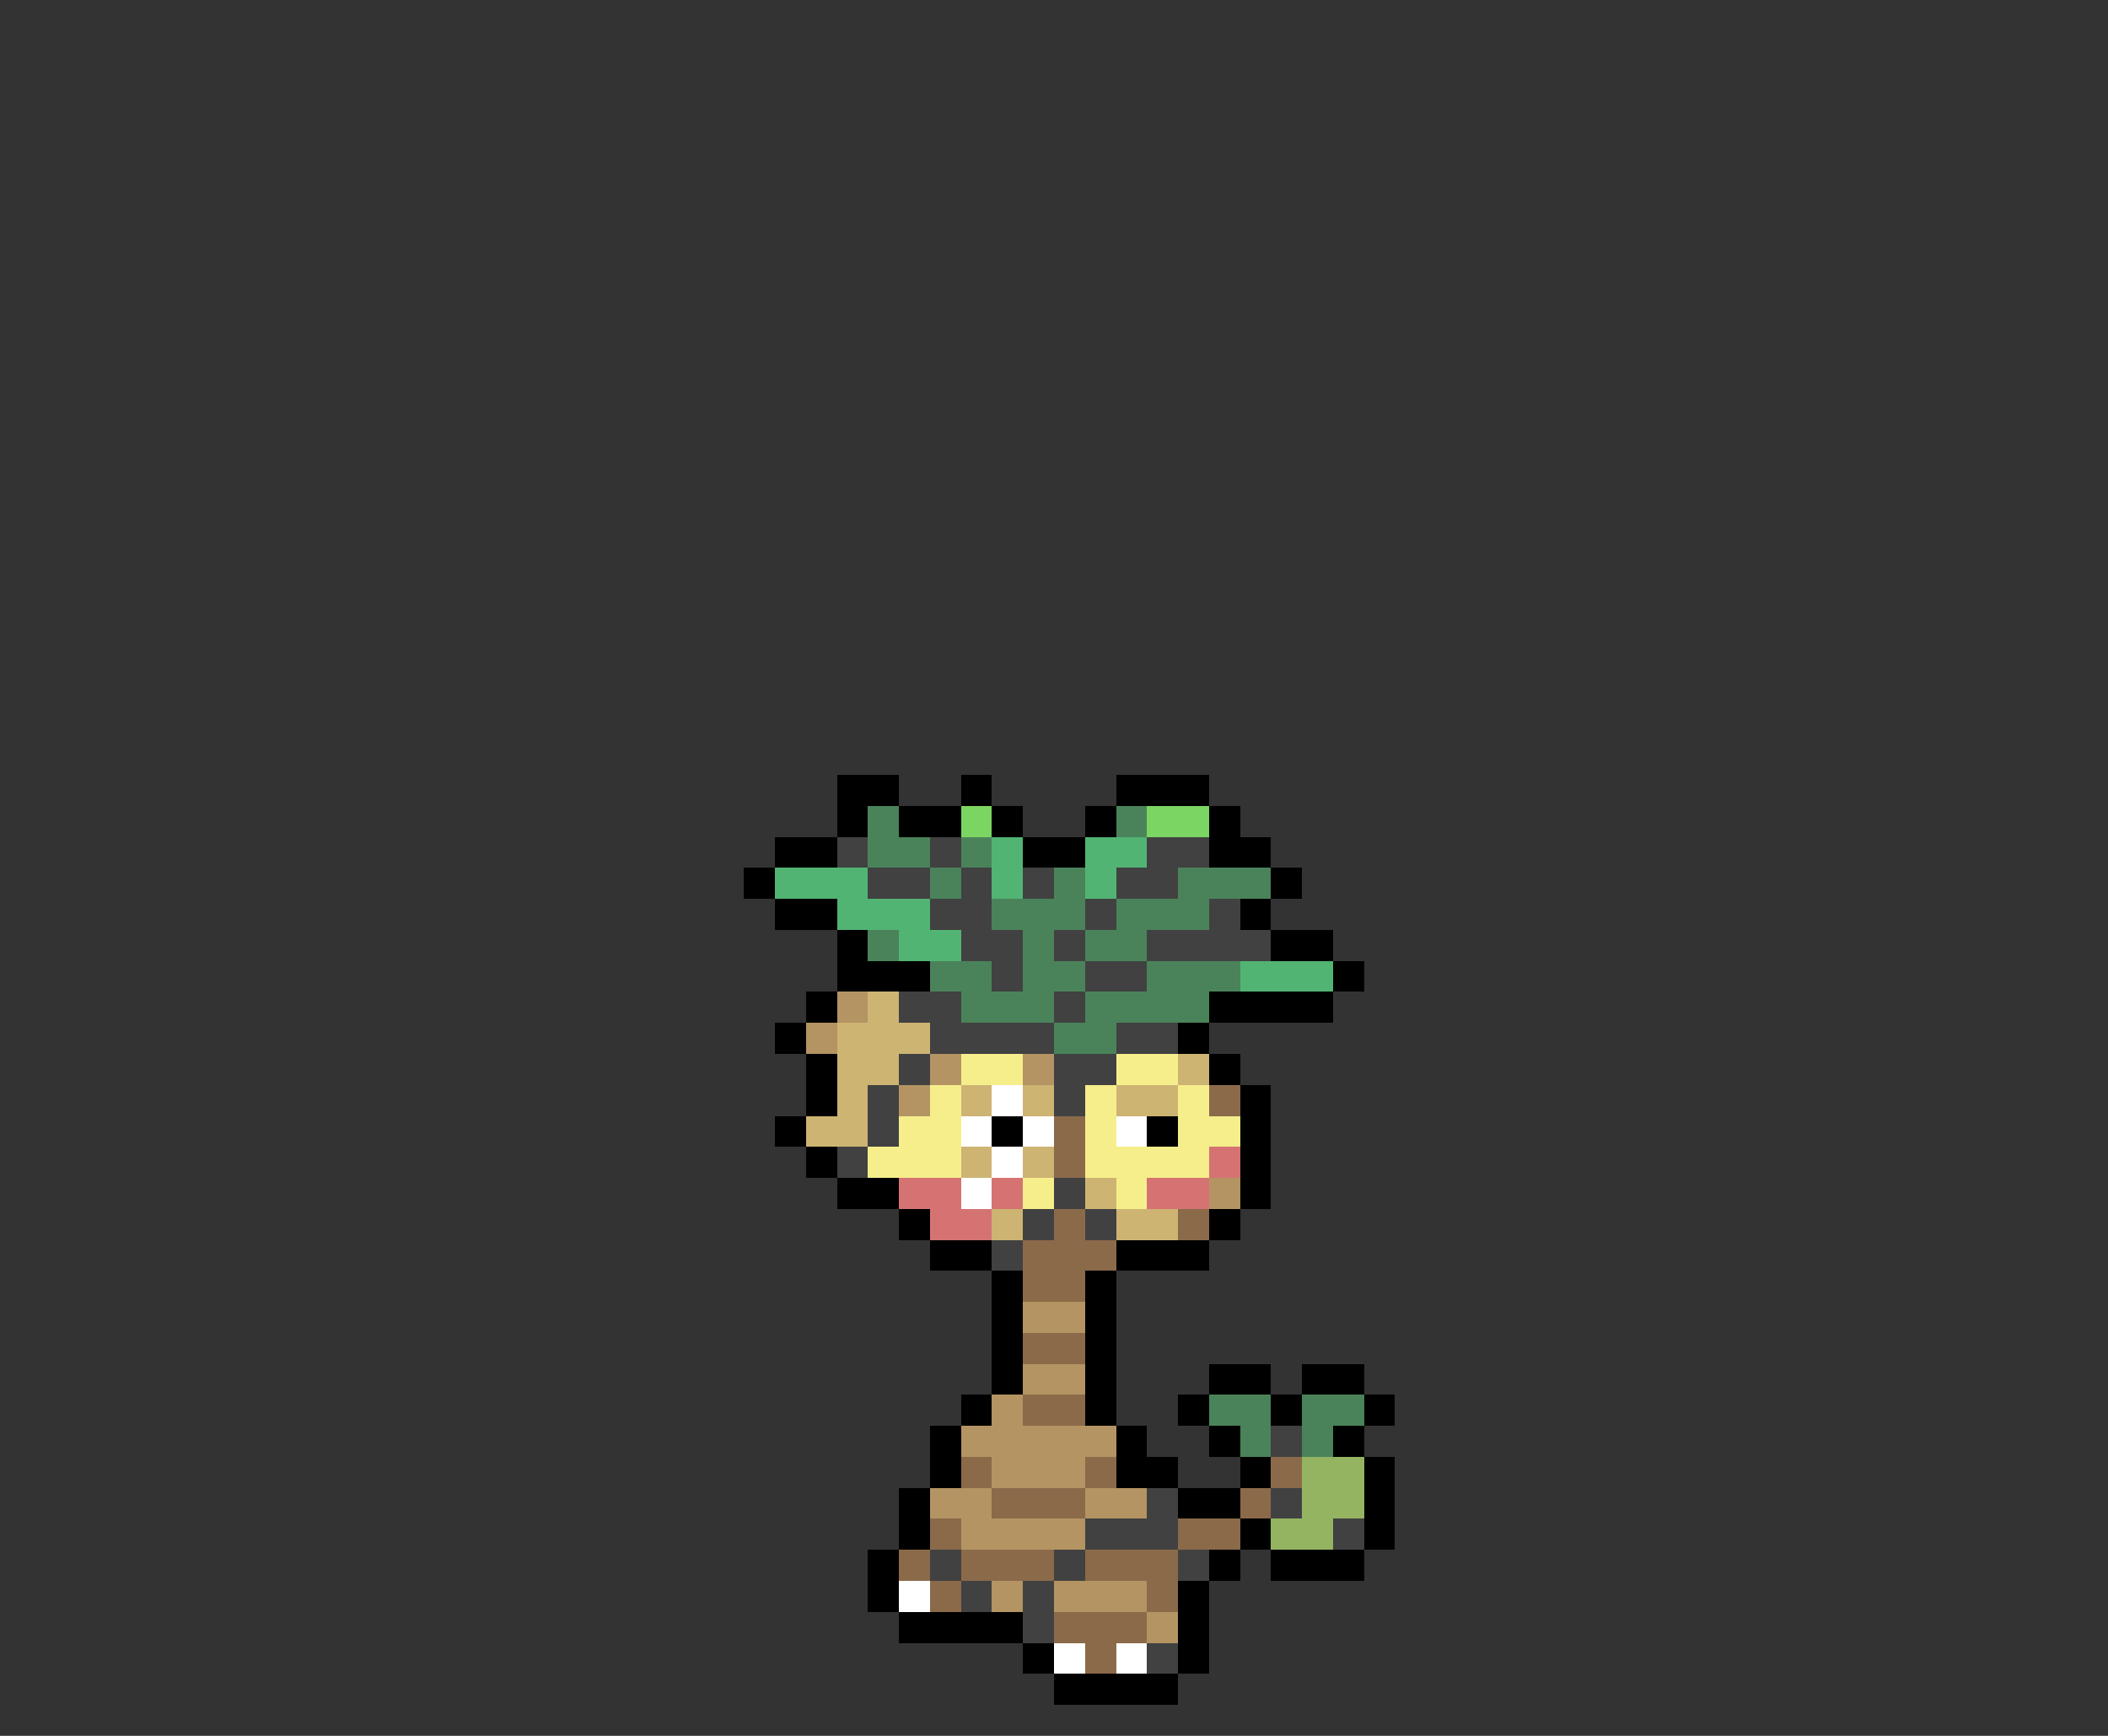 <svg xmlns="http://www.w3.org/2000/svg" viewBox="0 -0.5 68 56" shape-rendering="crispEdges">
<rect x="0" y="-0.5" width="68" height="56" fill="#333333" stroke="none"/>
<path stroke="#000000" d="M27 25h2M31 25h1M36 25h3M27 26h1M29 26h2M32 26h1M35 26h1M39 26h1M25 27h2M33 27h2M39 27h2M24 28h1M41 28h1M25 29h2M40 29h1M27 30h1M41 30h2M27 31h3M43 31h1M26 32h1M39 32h4M25 33h1M38 33h1M26 34h1M39 34h1M26 35h1M40 35h1M25 36h1M32 36h1M37 36h1M40 36h1M26 37h1M40 37h1M27 38h2M40 38h1M29 39h1M39 39h1M30 40h2M36 40h3M32 41h1M35 41h1M32 42h1M35 42h1M32 43h1M35 43h1M32 44h1M35 44h1M39 44h2M42 44h2M31 45h1M35 45h1M38 45h1M41 45h1M44 45h1M30 46h1M36 46h1M39 46h1M43 46h1M30 47h1M36 47h2M40 47h1M44 47h1M29 48h1M38 48h2M44 48h1M29 49h1M40 49h1M44 49h1M28 50h1M39 50h1M41 50h3M28 51h1M38 51h1M29 52h4M38 52h1M33 53h1M38 53h1M34 54h4" />
<path stroke="#4a835a" d="M28 26h1M36 26h1M28 27h2M31 27h1M30 28h1M34 28h1M38 28h3M32 29h3M36 29h3M28 30h1M33 30h1M35 30h2M30 31h2M33 31h2M37 31h3M31 32h3M35 32h4M34 33h2M39 45h2M42 45h2M40 46h1M42 46h1" />
<path stroke="#7bd562" d="M31 26h1M37 26h2" />
<path stroke="#414141" d="M27 27h1M30 27h1M37 27h2M28 28h2M31 28h1M33 28h1M36 28h2M30 29h2M35 29h1M39 29h1M31 30h2M34 30h1M37 30h4M32 31h1M35 31h2M29 32h2M34 32h1M30 33h4M36 33h2M29 34h1M34 34h2M28 35h1M34 35h1M28 36h1M27 37h1M34 38h1M33 39h1M35 39h1M32 40h1M41 46h1M37 48h1M41 48h1M35 49h3M43 49h1M30 50h1M34 50h1M38 50h1M31 51h1M33 51h1M33 52h1M37 53h1" />
<path stroke="#52b473" d="M32 27h1M35 27h2M25 28h3M32 28h1M35 28h1M27 29h3M29 30h2M40 31h3" />
<path stroke="#b49462" d="M27 32h1M26 33h1M30 34h1M33 34h1M29 35h1M39 38h1M33 42h2M33 44h2M32 45h1M31 46h5M32 47h3M30 48h2M35 48h2M31 49h4M32 51h1M34 51h3M37 52h1" />
<path stroke="#cdb473" d="M28 32h1M27 33h3M27 34h2M38 34h1M27 35h1M31 35h1M33 35h1M36 35h2M26 36h2M31 37h1M33 37h1M35 38h1M32 39h1M36 39h2" />
<path stroke="#f6ee8b" d="M31 34h2M36 34h2M30 35h1M35 35h1M38 35h1M29 36h2M35 36h1M38 36h2M28 37h3M35 37h4M33 38h1M36 38h1" />
<path stroke="#ffffff" d="M32 35h1M31 36h1M33 36h1M36 36h1M32 37h1M31 38h1M29 51h1M34 53h1M36 53h1" />
<path stroke="#8b6a4a" d="M39 35h1M34 36h1M34 37h1M34 39h1M38 39h1M33 40h3M33 41h2M33 43h2M33 45h2M31 47h1M35 47h1M41 47h1M32 48h3M40 48h1M30 49h1M38 49h2M29 50h1M31 50h3M35 50h3M30 51h1M37 51h1M34 52h3M35 53h1" />
<path stroke="#d57373" d="M39 37h1M29 38h2M32 38h1M37 38h2M30 39h2" />
<path stroke="#94b462" d="M42 47h2M42 48h2M41 49h2" />
</svg>